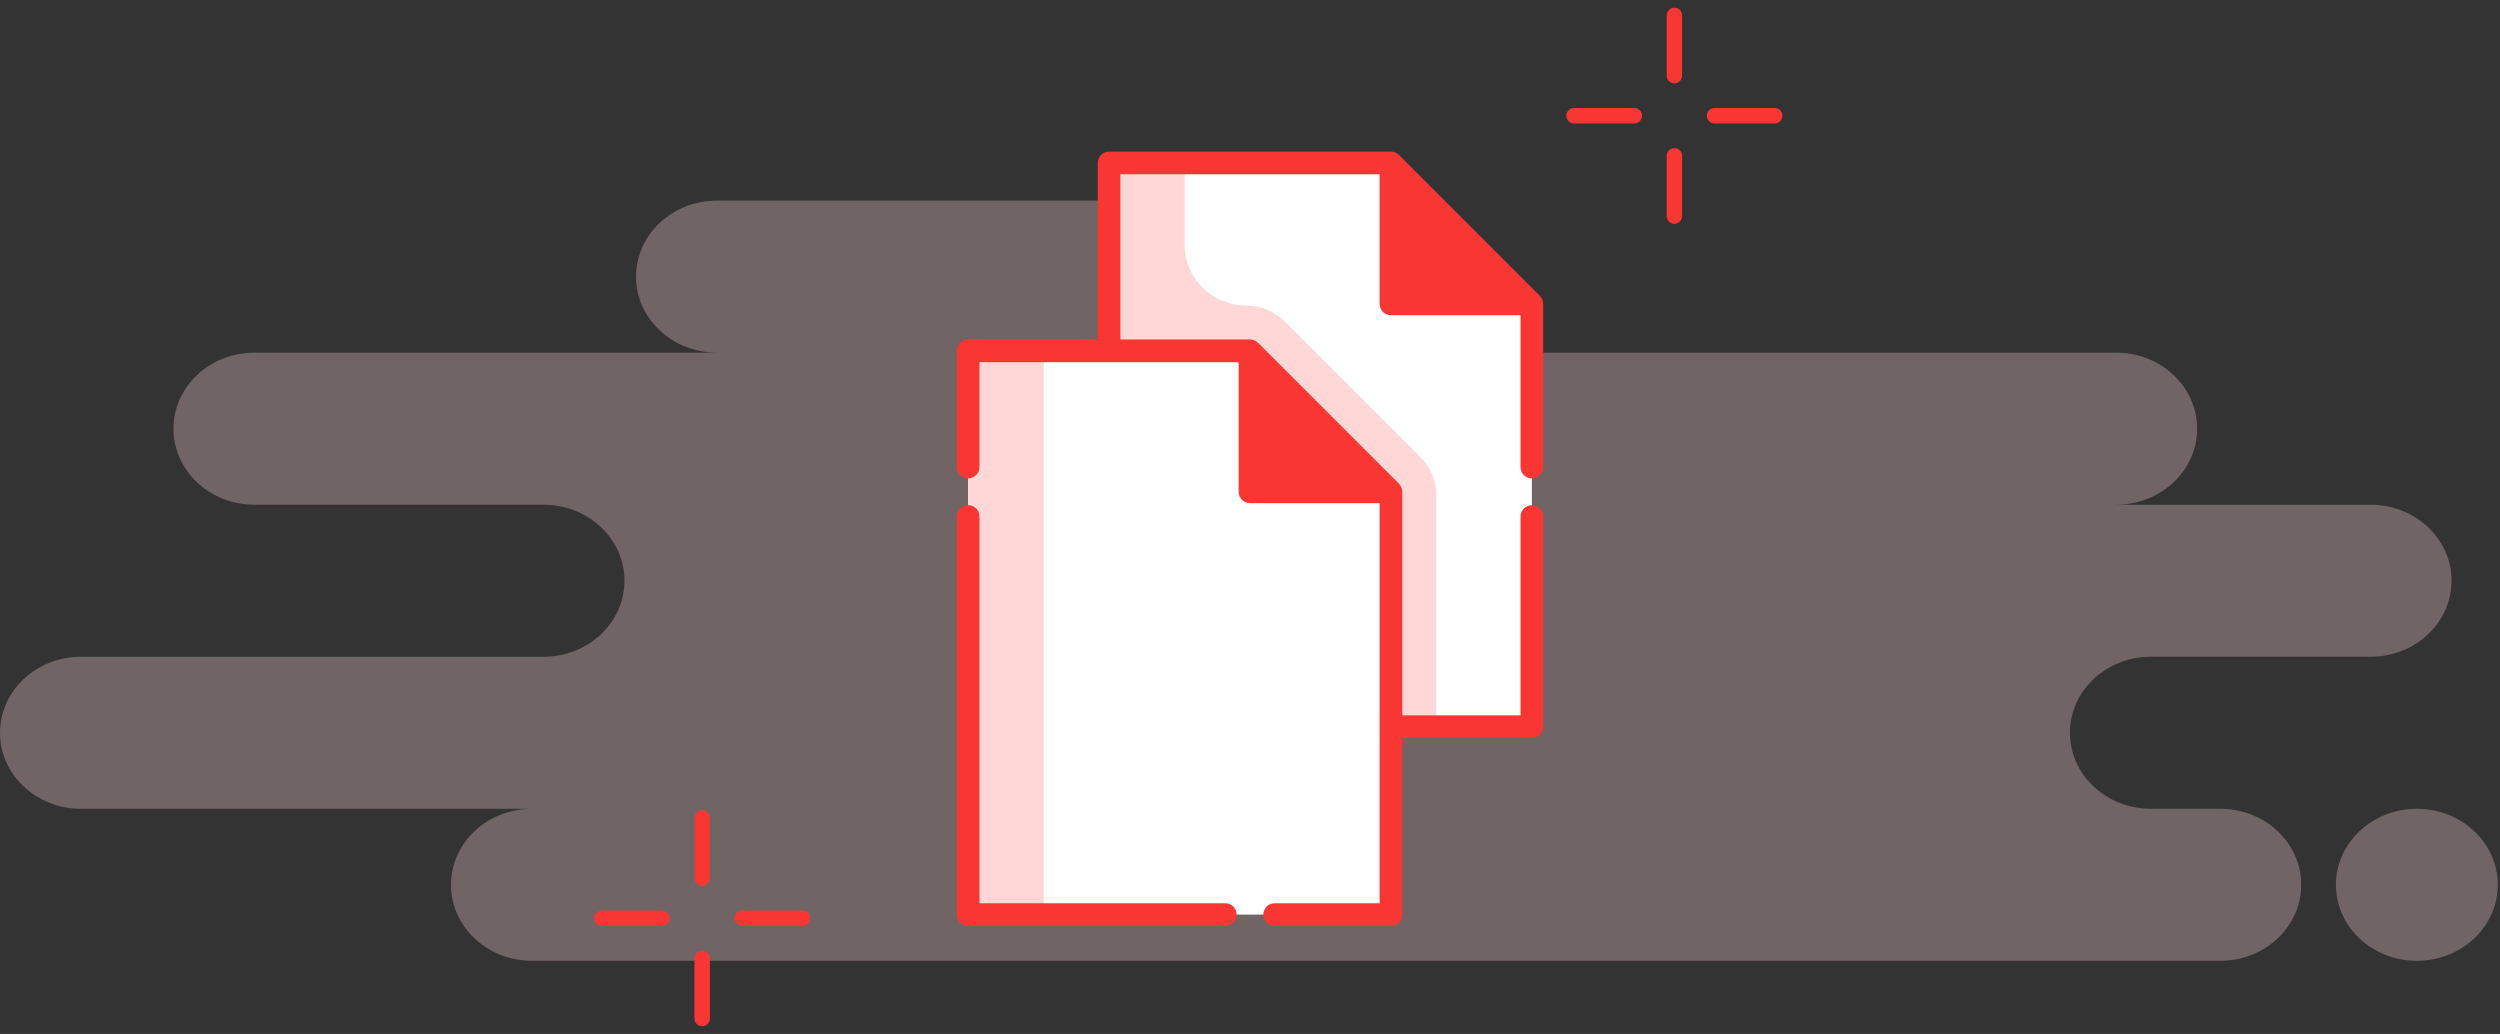 <svg width="162" height="67" viewBox="0 0 162 67" fill="none" xmlns="http://www.w3.org/2000/svg">
<rect x="0" y="0" width="162" height="67" fill="#333333" stroke="none"/>
<path opacity="0.3" fill-rule="evenodd" clip-rule="evenodd" d="M29.224 57.335C29.224 60.056 31.573 62.261 34.47 62.261H143.874C146.771 62.261 149.119 60.056 149.119 57.335C149.119 54.614 146.771 52.409 143.874 52.409H139.378C136.481 52.409 134.132 50.203 134.132 47.483C134.132 44.762 136.481 42.557 139.378 42.557H153.615C156.512 42.557 158.861 40.351 158.861 37.631C158.861 34.91 156.512 32.705 153.615 32.705H137.13C140.027 32.705 142.375 30.499 142.375 27.778C142.375 25.058 140.027 22.852 137.13 22.852H89.172C92.069 22.852 94.417 20.647 94.417 17.926C94.417 15.206 92.069 13 89.172 13H46.459C43.562 13 41.214 15.206 41.214 17.926C41.214 20.647 43.562 22.852 46.459 22.852H16.485C13.589 22.852 11.24 25.058 11.24 27.778C11.24 30.499 13.589 32.705 16.485 32.705H35.219C38.116 32.705 40.465 34.91 40.465 37.631C40.465 40.351 38.116 42.557 35.219 42.557H5.245C2.348 42.557 0 44.762 0 47.483C0 50.203 2.348 52.409 5.245 52.409H34.47C31.573 52.409 29.224 54.614 29.224 57.335ZM161.858 57.335C161.858 60.056 159.51 62.261 156.613 62.261C153.716 62.261 151.367 60.056 151.367 57.335C151.367 54.614 153.716 52.409 156.613 52.409C159.51 52.409 161.858 54.614 161.858 57.335Z" fill="#FED7D6"/>
<path d="M108.5 1V4.9" stroke="#F83633" stroke-linecap="round" stroke-linejoin="round"/>
<path d="M108.5 10.1V14" stroke="#F83633" stroke-linecap="round" stroke-linejoin="round"/>
<path d="M102 7.5H105.9" stroke="#F83633" stroke-linecap="round" stroke-linejoin="round"/>
<path d="M111.1 7.5H115" stroke="#F83633" stroke-linecap="round" stroke-linejoin="round"/>
<path d="M45.5 53V56.9" stroke="#F83633" stroke-linecap="round" stroke-linejoin="round"/>
<path d="M45.5 62.1V66" stroke="#F83633" stroke-linecap="round" stroke-linejoin="round"/>
<path d="M39 59.5H42.9" stroke="#F83633" stroke-linecap="round" stroke-linejoin="round"/>
<path d="M48.1 59.5H52" stroke="#F83633" stroke-linecap="round" stroke-linejoin="round"/>
<path d="M99.265 47.088H71.867V10.558H90.132L99.265 19.69V47.088Z" fill="white"/>
<path d="M80.704 19.794C78.53 19.794 76.767 18.032 76.767 15.858V10.558H71.867V19.794V47.088H76.767H93.073V32.085C93.073 31.166 92.707 30.284 92.057 29.634L83.288 20.865C82.603 20.18 81.673 19.794 80.704 19.794Z" fill="#FED7D6"/>
<path d="M90.132 10.558V19.69H99.265L90.132 10.558Z" fill="#F83633"/>
<path d="M90.132 59.265H62.735V22.735H81L90.132 31.867V59.265Z" fill="white"/>
<path d="M62.735 22.735H67.635V59.265H62.735V22.735Z" fill="#FED7D6"/>
<path d="M81 22.735V31.867H90.132L81 22.735Z" fill="#F83633"/>
<path d="M99.265 31C99.671 31 100 30.671 100 30.265V19.713C100.006 19.511 99.93 19.325 99.77 19.156L90.653 10.038C90.515 9.9 90.328 9.823 90.133 9.823H71.867C71.461 9.823 71.132 10.152 71.132 10.558V21.999H62.735C62.329 21.999 62 22.328 62 22.734V30.265C62 30.671 62.329 31 62.735 31C63.141 31 63.47 30.671 63.47 30.265V23.469H80.265V31.867C80.265 32.273 80.594 32.602 81 32.602H89.398V58.53H82.601C82.195 58.53 81.866 58.859 81.866 59.265C81.866 59.671 82.195 60 82.601 60H90.133C90.539 60 90.868 59.671 90.868 59.265V47.823H99.265C99.671 47.823 100 47.494 100 47.088V33.469C100 33.063 99.671 32.734 99.265 32.734C98.859 32.734 98.53 33.063 98.53 33.469V46.353H90.868V31.867C90.868 31.673 90.79 31.485 90.653 31.348L81.52 22.215C81.386 22.081 81.189 21.999 81 21.999H72.602V11.293H89.397V19.69C89.397 20.096 89.727 20.425 90.132 20.425H98.53V30.265C98.53 30.671 98.859 31 99.265 31ZM81.735 24.509L88.358 31.132H81.735V24.509ZM90.868 12.332L97.49 18.955H90.868V12.332Z" fill="#F83633"/>
<path d="M79.398 58.53H63.47V33.469C63.47 33.063 63.141 32.734 62.735 32.734C62.329 32.734 62 33.063 62 33.469V59.265C62 59.671 62.329 60 62.735 60H79.398C79.805 60 80.133 59.671 80.133 59.265C80.133 58.859 79.805 58.53 79.398 58.53Z" fill="#F83633"/>
</svg>
